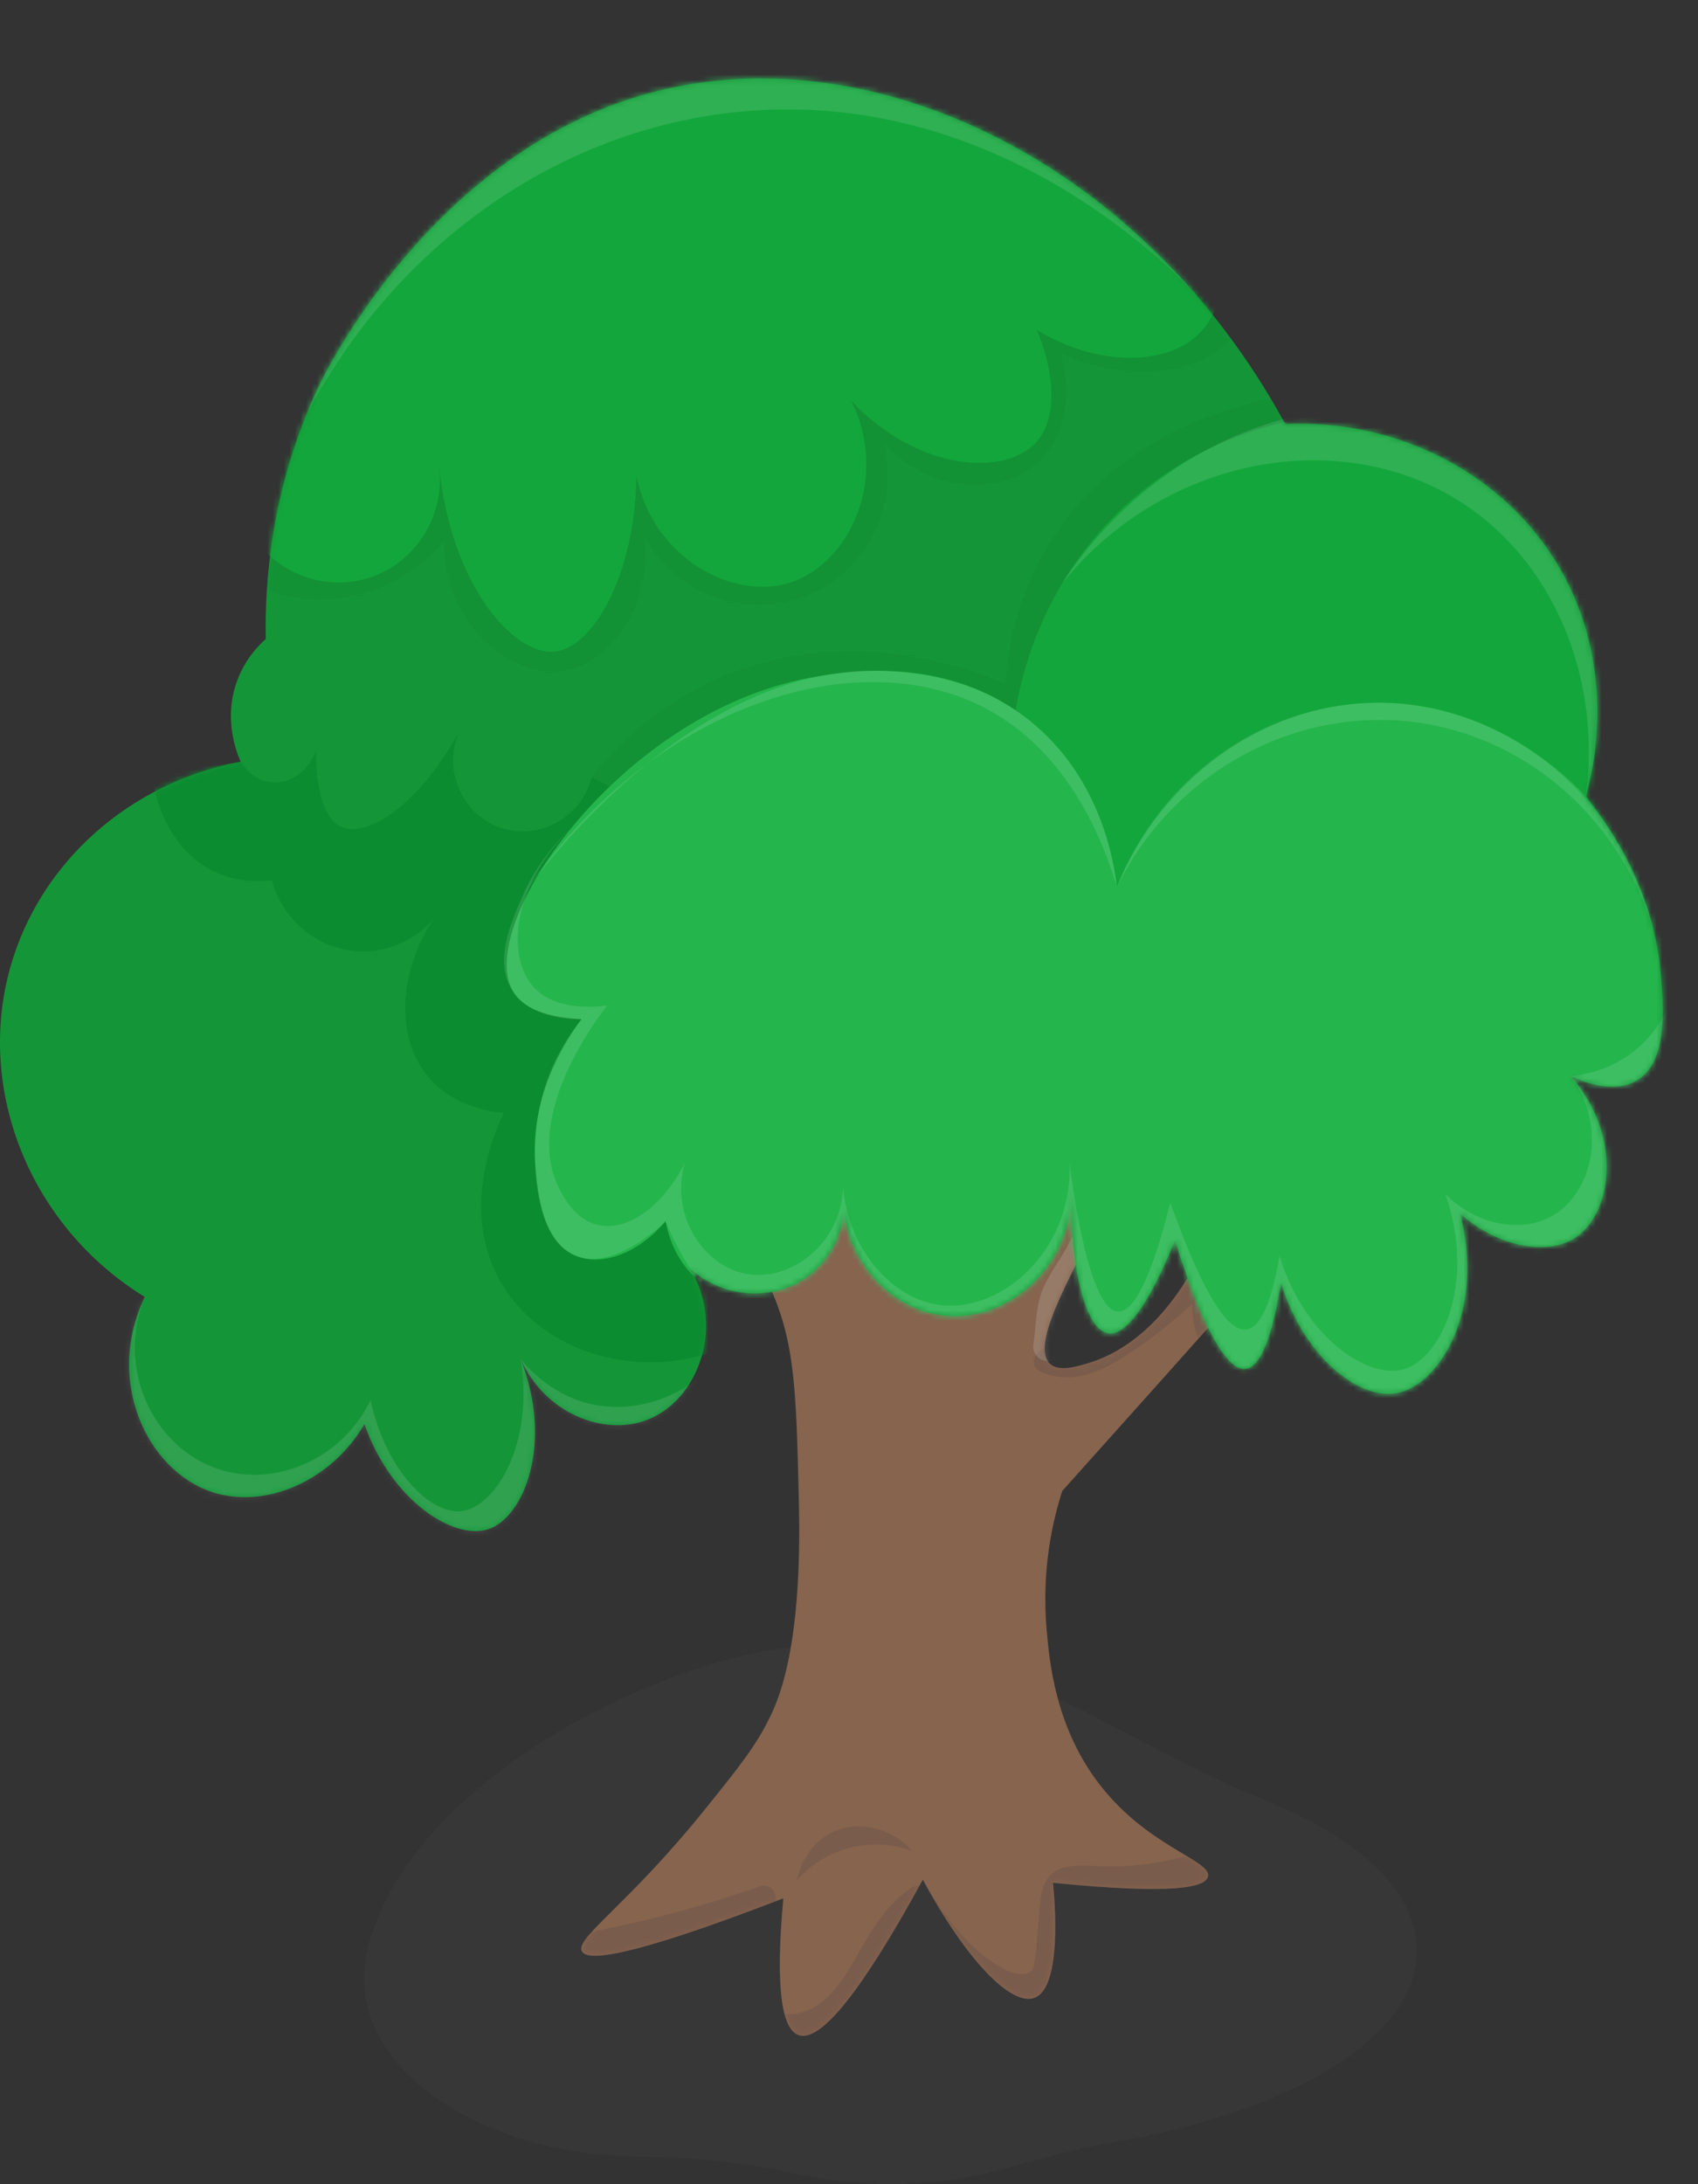 <svg width="308" height="396" viewBox="0 0 308 396" fill="none" xmlns="http://www.w3.org/2000/svg">
<rect x="0" y="0" width="308" height="396" fill="#333333" stroke="none"/>
<path fill-rule="evenodd" clip-rule="evenodd" d="M153.203 298C147.613 298 142.234 298.579 137.205 299.648C109.772 305.481 73.203 326.372 66.599 353.629C66.205 355.258 66 356.927 66 358.627C66 376.516 88.682 391.017 116.661 391.017C126.257 391.017 135.941 392.291 145.322 394.312C150.404 395.407 155.848 396 161.509 396C168.455 396 175.075 395.106 181.102 393.489C187.919 391.659 194.721 389.615 201.681 388.443C234.08 382.989 257.017 369.465 257.017 353.644C257.017 342.868 246.375 333.157 229.349 326.336C211.69 319.262 194.534 307.594 176.476 301.612C169.507 299.304 161.593 298 153.203 298Z" fill="#464646" fill-opacity="0.2"/>
<g clip-path="url(#clip0_1320_5847)">
<path d="M205.038 173.342C207.088 197.778 202.337 214.292 197.167 225.219C193.845 232.238 187.029 243.927 190.414 247.211C191.951 248.706 194.994 247.85 197.167 247.211C209.044 243.725 215.626 231.911 218.126 226.697C219.011 227.149 219.896 227.6 220.796 228.036C220.408 229.25 220.035 230.666 219.787 232.269C219.306 235.351 219.446 238.044 219.725 240.083C216.884 243.274 213.888 246.62 211.047 249.811C204.93 256.659 198.813 263.492 192.68 270.325C190.988 275.601 188.861 284.582 189.87 295.695C190.383 301.36 191.423 312.629 198.875 322.762C207.771 334.84 219.865 337.237 219.119 340.241C218.638 342.186 212.956 343.556 191.004 341.361C191.221 343.478 192.867 360.288 187.635 362.218C183.35 363.805 175.153 355.167 167.39 340.801C156.399 360.91 148.9 370.296 144.895 368.988C141.619 367.914 140.672 359.65 142.085 344.178C113.55 355.183 106.486 355.587 105.539 353.766C104.266 351.354 113.876 345.455 128.034 327.836C134.198 320.178 137.272 316.349 139.849 310.917C141.386 307.664 145.516 298.154 144.91 272.582C144.491 254.418 144.274 245.328 140.967 236.503C133.701 217.032 117.881 205.607 107.79 199.864C113.224 197.794 118.657 195.724 124.091 193.669C125.333 198.012 127.724 204.456 132.521 211.148C136.387 216.534 145.096 226.682 147.705 225.25C150.002 223.989 148.295 213.312 130.829 172.253L140.392 158.151C143.125 167.972 147.487 181.731 154.458 197.623C162.578 216.145 167.778 227.725 174.144 227.507C183.055 227.195 188.892 203.864 190.445 197.623C194.062 183.148 193.596 170.665 192.696 162.665C196.826 166.229 200.94 169.809 205.069 173.373L205.038 173.342Z" fill="#86644E"/>
<mask id="mask0_1320_5847" style="mask-type:luminance" maskUnits="userSpaceOnUse" x="105" y="158" width="116" height="212">
<path d="M205.038 173.342C207.088 197.778 202.337 214.292 197.167 225.219C193.845 232.238 187.029 243.927 190.414 247.211C191.951 248.706 194.994 247.85 197.167 247.211C209.044 243.725 215.626 231.911 218.126 226.697C219.011 227.149 219.896 227.6 220.796 228.036C220.408 229.25 220.035 230.666 219.787 232.269C219.306 235.351 219.446 238.044 219.725 240.083C216.884 243.274 213.888 246.62 211.047 249.811C204.93 256.659 198.813 263.492 192.68 270.325C190.988 275.601 188.861 284.582 189.87 295.695C190.383 301.36 191.423 312.629 198.875 322.762C207.771 334.84 219.865 337.237 219.119 340.241C218.638 342.186 212.956 343.556 191.004 341.361C191.221 343.478 192.867 360.288 187.635 362.218C183.35 363.805 175.153 355.167 167.39 340.801C156.399 360.91 148.9 370.296 144.895 368.988C141.619 367.914 140.672 359.65 142.085 344.178C113.55 355.183 106.486 355.587 105.539 353.766C104.266 351.354 113.876 345.455 128.034 327.836C134.198 320.178 137.272 316.349 139.849 310.917C141.386 307.664 145.516 298.154 144.91 272.582C144.491 254.418 144.274 245.328 140.967 236.503C133.701 217.032 117.881 205.607 107.79 199.864C113.224 197.794 118.657 195.724 124.091 193.669C125.333 198.012 127.724 204.456 132.521 211.148C136.387 216.534 145.096 226.682 147.705 225.25C150.002 223.989 148.295 213.312 130.829 172.253L140.392 158.151C143.125 167.972 147.487 181.731 154.458 197.623C162.578 216.145 167.778 227.725 174.144 227.507C183.055 227.195 188.892 203.864 190.445 197.623C194.062 183.148 193.596 170.665 192.696 162.665C196.826 166.229 200.94 169.809 205.069 173.373L205.038 173.342Z" fill="white"/>
</mask>
<g mask="url(#mask0_1320_5847)">
<path opacity="0.17" d="M219.818 334.964C213.189 337.455 206.249 338.684 199.17 338.326C193.953 338.062 189.622 337.968 188.768 344.194C188.302 347.618 188.271 351.089 187.806 354.513C187.511 356.677 187.604 358.171 184.592 357.875C183.21 357.735 181.673 356.755 180.493 356.039C175.463 352.972 171.955 347.883 168.679 343.12C167.965 342.093 166.521 341.47 165.356 342.248C160.901 345.206 158.277 349.579 155.7 354.155C152.905 359.105 149.273 365.284 142.83 365.175C139.709 365.128 139.709 369.984 142.83 370.031C148.698 370.14 153.278 366.467 156.616 361.906C159.923 357.377 161.848 351.618 166.055 347.821C169.113 352.147 172.42 356.319 176.767 359.401C180.742 362.202 188.069 365.455 191.268 359.914C192.649 357.533 192.649 354.482 192.882 351.836C193.068 349.813 193.208 347.789 193.441 345.782C193.752 343.011 195.475 342.949 197.881 343.12C202.477 343.447 207.072 343.167 211.574 342.326C211.869 342.964 212.382 343.478 213.08 343.571C215.44 343.914 217.722 343.852 220.02 343.182C221.805 342.669 222.069 340.77 221.339 339.525C223.886 338.264 222.644 333.89 219.802 334.964H219.818Z" fill="#433743"/>
<path opacity="0.17" d="M137.8 342.015C126.016 346.155 113.922 349.221 101.595 351.214C99.204 351.603 99.36 355.401 101.595 355.899C105.213 356.708 108.783 356.957 112.463 356.537C114.093 356.35 114.854 354.887 114.76 353.626C122.989 351.805 131.108 349.517 139.088 346.716C142.007 345.688 140.749 340.988 137.8 342.031V342.015Z" fill="#433743"/>
<path opacity="0.17" d="M224.941 226.137C224.786 226.044 224.615 225.981 224.445 225.888C224.025 224.363 222.302 223.258 220.951 224.3C220.237 223.911 219.554 223.507 218.856 223.055C216.341 221.405 214.012 225.203 216.123 227.024C215.766 227.834 215.751 228.767 216.154 229.686C213.686 232.301 211.046 234.744 208.221 236.986C204.278 240.114 196.608 246.869 191.252 244.519C188.427 243.274 185.943 247.46 188.799 248.721C195.537 251.678 201.995 247.429 207.429 243.585C210.565 241.375 213.53 238.947 216.309 236.332C216.309 236.456 216.278 236.581 216.278 236.721C216.201 239.834 217.132 242.791 218.747 245.421C220.377 248.083 224.569 245.639 222.939 242.962C220.951 239.725 220.936 236.83 221.836 233.234C222.085 232.223 222.271 231.32 222.1 230.324C222.131 230.293 222.162 230.246 222.193 230.215C222.473 230.339 222.768 230.448 223.063 230.557C225.655 231.522 227.286 227.444 224.926 226.121L224.941 226.137Z" fill="#433743"/>
<path opacity="0.17" d="M204.541 194.105C201.933 194.961 199.325 195.257 196.779 195.008C195.847 194.666 194.947 194.136 194.155 193.436C193.084 192.502 191.795 192.704 190.926 193.405C190.243 193.078 189.56 192.72 188.892 192.315C186.222 190.681 183.785 194.883 186.439 196.518C189.42 198.339 192.68 199.459 196.018 199.833C199.403 200.829 203.082 200.456 206.42 198.572C208.764 197.234 207.212 193.265 204.557 194.136L204.541 194.105Z" fill="#433743"/>
<path opacity="0.17" d="M177.295 219.366C175.82 221.654 173.476 223.258 170.744 223.507C166.645 223.88 165.978 220.97 164.906 217.685C162.966 211.724 161.289 205.685 159.83 199.584C159.1 196.549 154.427 197.825 155.157 200.876C156.352 205.888 157.703 210.853 159.224 215.771C160.295 219.242 161.118 224.098 164.099 226.526C169.704 231.071 178.087 227.102 181.487 221.81C183.179 219.18 178.987 216.736 177.295 219.351V219.366Z" fill="#433743"/>
<path opacity="0.17" d="M154.753 193.125C153.899 193.311 153.045 193.467 152.191 193.607C153.356 192.813 154.489 191.957 155.591 191.039C157.998 189.031 154.551 185.607 152.16 187.599C148.698 190.494 144.817 192.627 140.579 194.043C140.082 194.012 139.632 194.167 139.243 194.448C139.042 194.51 138.855 194.572 138.653 194.619C135.999 195.366 136.558 199.335 139.306 199.397C139.74 199.397 140.19 199.397 140.625 199.397C146.028 202.183 152.533 201.249 157.128 197.171C159.069 195.459 156.973 192.642 154.768 193.109L154.753 193.125Z" fill="#433743"/>
<path opacity="0.17" d="M129.82 198.401C129.292 196.471 125.923 196.004 125.085 198.448C123.548 202.884 120.551 206.526 116.577 208.969C113.922 210.604 116.313 214.744 119.03 213.172C123.998 210.292 129.494 206.572 130.394 200.424C130.518 199.6 130.27 198.915 129.835 198.401H129.82Z" fill="#433743"/>
<path opacity="0.15" d="M192.137 245.032C192.618 241.779 192.417 238.231 193.798 235.211C195.133 232.285 197.167 229.655 198.658 226.806C201.716 220.97 204.014 214.775 205.597 208.378C206.342 205.343 201.669 204.051 200.924 207.086C199.248 213.872 196.764 220.363 193.333 226.448C191.982 228.83 190.29 231.071 189.203 233.608C187.821 236.861 187.961 240.316 187.449 243.741C186.983 246.807 191.656 248.114 192.122 245.032H192.137Z" fill="#F4FFFF"/>
<path opacity="0.17" d="M144.553 340.879C145.67 339.618 149.024 336.131 154.675 334.871C159.798 333.719 163.928 335.011 165.542 335.618C161.615 331.275 155.591 329.968 150.918 332.24C145.872 334.684 144.677 340.194 144.537 340.879H144.553Z" fill="#433743"/>
</g>
<path d="M125.209 230.059C131.559 240.83 126.529 253.873 117.446 257.406C109.529 260.488 98.785 256.223 94.454 246.418C100.447 261.687 95.044 275.134 88.57 277.251C82.391 279.274 71.089 272.286 66.105 258.216C59.849 268.8 47.941 273.578 38.564 270.543C26.579 266.667 18.971 250.107 26.268 235.149C5.449 222.339 -4.394 197.67 1.863 175.397C7.204 156.377 23.505 141.886 43.656 138.104C42.989 136.61 40.458 130.446 42.989 123.489C44.401 119.613 46.777 117.123 48.205 115.847C48.019 105.963 49.028 88.687 57.831 70.009C58.948 67.644 78.494 27.643 117.602 16.934C158.013 5.852 207.274 29.355 233.123 76.858C253.709 76.002 272.883 85.916 282.787 102.788C293.748 121.435 288.734 140.672 287.678 144.423C298.468 157.98 300.703 170.214 301.247 176.658C301.743 182.588 302.597 192.502 296.9 195.895C292.692 198.401 287.026 196.098 284.868 195.086C294.571 206.059 292.366 220.129 285.675 224.441C280.583 227.725 271.734 226.09 264.825 220.02C269.483 237.437 261.084 251.305 253.197 252.597C246.273 253.733 236.368 245.764 232.347 232.487C230.313 245.468 227.705 247.974 225.935 248.177C221.557 248.643 216.558 235.694 213.096 224.845C212.723 225.826 206.358 242.48 201.064 241.733C197.028 241.172 194.171 230.589 194.249 215.6C194.683 229.312 183.008 239.694 171.38 238.527C160.979 237.468 152.176 227.336 152.937 215.195C153.899 221.686 151.26 228.114 146.121 231.678C139.973 235.943 131.295 235.367 125.271 230.075L125.209 230.059Z" fill="#149538"/>
<mask id="mask1_1320_5847" style="mask-type:luminance" maskUnits="userSpaceOnUse" x="0" y="14" width="302" height="264">
<path d="M125.209 230.059C131.559 240.83 126.529 253.873 117.446 257.406C109.529 260.488 98.785 256.223 94.454 246.418C100.447 261.687 95.044 275.134 88.57 277.251C82.391 279.274 71.089 272.286 66.105 258.216C59.849 268.8 47.941 273.578 38.564 270.543C26.579 266.667 18.971 250.107 26.268 235.149C5.449 222.339 -4.394 197.67 1.863 175.397C7.204 156.377 23.505 141.886 43.656 138.104C42.989 136.61 40.458 130.446 42.989 123.489C44.401 119.613 46.777 117.123 48.205 115.847C48.019 105.963 49.028 88.687 57.831 70.009C58.948 67.644 78.494 27.643 117.602 16.934C158.013 5.852 207.274 29.355 233.123 76.858C253.709 76.002 272.883 85.916 282.787 102.788C293.748 121.435 288.734 140.672 287.678 144.423C298.468 157.98 300.703 170.214 301.247 176.658C301.743 182.588 302.597 192.502 296.9 195.895C292.692 198.401 287.026 196.098 284.868 195.086C294.571 206.059 292.366 220.129 285.675 224.441C280.583 227.725 271.734 226.09 264.825 220.02C269.483 237.437 261.084 251.305 253.197 252.597C246.273 253.733 236.368 245.764 232.347 232.487C230.313 245.468 227.705 247.974 225.935 248.177C221.557 248.643 216.558 235.694 213.096 224.845C212.723 225.826 206.358 242.48 201.064 241.733C197.028 241.172 194.171 230.589 194.249 215.6C194.683 229.312 183.008 239.694 171.38 238.527C160.979 237.468 152.176 227.336 152.937 215.195C153.899 221.686 151.26 228.114 146.121 231.678C139.973 235.943 131.295 235.367 125.271 230.075L125.209 230.059Z" fill="white"/>
</mask>
<g mask="url(#mask1_1320_5847)">
<path opacity="0.05" d="M238.494 147.287C197.99 149.295 157.469 151.303 116.965 153.326C113.751 149.171 110.538 145.015 107.339 140.859C111.298 135.863 118.269 128.594 128.997 123.567C153.712 112.003 177.854 122.011 182.341 123.972C182.775 117.839 184.39 107.831 190.771 97.839C205.768 74.305 233.79 71.613 237.703 71.301C237.967 96.64 238.23 121.964 238.51 147.303L238.494 147.287Z" fill="#083F0A"/>
<path opacity="0.05" d="M160.279 80.142C163.214 91.535 157.314 103.411 146.649 107.893C135.703 112.485 122.802 107.987 116.965 97.434C118.315 109.886 110.708 120.127 102.527 121.559C93.041 123.224 80.419 113.465 80.466 98.228C78.634 100.36 73.448 105.792 64.816 107.878C52.847 110.757 43.376 105.014 41.544 103.862C43.687 96.625 45.829 89.387 47.956 82.15C104.25 68.079 160.528 53.993 216.821 39.923C223.062 45.651 226.944 53.122 225.034 58.492C222.426 65.854 208.329 71.052 192.354 64.064C194.714 71.426 193.192 79.255 188.349 83.768C181.502 90.134 168.415 89.527 160.264 80.142H160.279Z" fill="#083F0A"/>
<path d="M304.786 174.836C266.098 172.688 227.41 170.541 188.737 168.408C177.621 141.622 183.614 111.162 203.315 92.407C226.634 70.212 264.98 68.344 292.646 89.792C296.698 118.15 300.734 146.493 304.786 174.852V174.836Z" fill="#13A63C"/>
<path d="M43.656 138.104C43.904 138.509 45.767 141.451 49.136 141.824C52.505 142.198 56.014 139.863 57.333 136.034C57.302 137.933 57.24 147.77 61.898 149.887C66.664 152.05 75.917 145.902 83.183 132.875C80.295 139.816 83.974 147.816 90.898 150.104C97.823 152.392 105.554 148.174 107.339 140.859C109.249 141.871 111.159 142.867 113.068 143.879C119.604 177.202 126.14 210.542 132.676 243.865C116.468 250.963 98.568 245.422 91.007 232.752C82.608 218.682 90.992 202.557 91.411 201.794C88.803 201.545 82.189 200.549 77.78 195.366C71.43 187.911 71.974 174.603 80.59 164.004C77.19 169.653 70.964 172.953 64.553 172.455C57.411 171.895 51.263 166.743 49.307 159.583C47.087 159.863 43.221 160.003 39.169 158.167C29.078 153.591 27.619 141.264 27.541 140.47C32.928 139.692 38.3 138.898 43.687 138.12L43.656 138.104Z" fill="#0C8C30"/>
<path d="M269.094 254.465C236.166 273.329 188.349 264.177 153.169 229.53C144.817 236.612 134.027 237.546 127.305 232.596C122.523 229.079 121.141 223.6 120.722 221.421C115.94 227.086 109.435 229.608 104.654 227.756C98.444 225.343 97.59 216.503 97.139 211.755C95.929 199.226 102.201 189.218 105.476 184.767C97.792 184.377 94.423 182.152 93.01 179.661C86.039 167.505 113.022 128.267 148.45 122.602C154.334 121.668 172.218 118.804 186.92 130.773C199.806 141.264 202.088 156.595 202.585 160.797C210.751 141.155 228.838 128.065 248.679 127.427C270.864 126.711 285.38 141.917 287.678 144.392C292.288 149.233 307.829 166.696 308.015 192.129C308.295 231.211 272.059 252.768 269.11 254.465H269.094Z" fill="#25B54D"/>
<path d="M154.411 72.686C161.413 86.726 154.008 102.243 143.295 105.636C132.909 108.936 118.44 101.154 115.444 86.305C115.164 104.236 107.619 117.434 100.602 118.135C93.103 118.882 81.739 105.87 79.674 84.624C80.714 93.294 75.684 101.559 67.704 104.5C60.19 107.271 51.574 104.749 46.575 98.243C43.066 73.511 39.557 48.764 36.049 24.032C61.106 12.623 115.614 -7.471 176.426 9.572C188.349 12.919 199.046 17.261 208.516 22.039C224.274 34.024 225.019 53.231 217.334 60.639C211.403 66.367 198.968 66.461 188.054 59.83C191.33 67.457 191.904 75.815 187.976 80.157C182.449 86.29 166.831 85.714 154.396 72.686H154.411Z" fill="#13A63C"/>
<path opacity="0.12" d="M105.321 284.815C68.418 304.411 12.28 263.694 15.075 245.811C15.882 240.612 21.719 237.172 26.268 235.149C20.99 248.067 27.79 262.402 39.542 266.325C49.773 269.749 61.96 264.659 67.223 253.857C69.971 266.527 78.028 274.589 83.664 273.967C89.796 273.298 96.907 261.967 94.454 246.418C96.053 248.363 100.509 253.219 107.728 254.667C116.779 256.488 126.497 252.239 132.661 243.881C131.077 251.04 125.022 274.372 105.321 284.831V284.815Z" fill="#F4FFFF"/>
<path opacity="0.12" d="M125.209 230.059C122.895 226.371 121.452 223.164 120.722 221.437C119.589 222.511 111.376 230.184 104.654 227.771C96.643 224.908 96.224 209.748 97.76 201.358C99.189 193.561 102.961 187.926 105.476 184.798C104.11 184.813 96.456 184.829 93.01 179.693C89.47 174.432 92.668 167.225 94.904 162.198C97.59 156.143 101.393 152.159 103.8 149.964C92.901 160.377 91.659 173.529 96.907 179.086C100.85 183.272 107.96 182.588 110.149 182.307C108.783 184.035 94.811 202.012 101.331 215.289C101.968 216.581 104.219 221.172 108.55 222.122C113.705 223.258 120.163 218.9 124.199 210.868C121.483 220.378 127.631 229.577 135.424 230.978C143.466 232.41 152.641 225.437 152.905 215.211C153.93 226.682 161.832 235.46 170.417 236.597C181.471 238.06 194.59 226.931 194 210.868C194.497 214.837 197.493 237.624 202.818 237.811C207.056 237.966 210.86 223.787 212.273 218.028C217.908 233.81 222.519 241.484 226.074 241.032C228.605 240.706 230.608 236.285 232.098 227.756C236.631 242.402 247.996 250.075 254.563 248.27C261.471 246.355 267.79 232.596 262.185 216.503C267.806 222.137 275.894 223.585 281.436 220.518C288.811 216.456 291.761 204.362 284.883 195.101C287.181 194.899 291.14 194.199 295.083 191.553C303.358 185.996 304.631 176.471 304.817 174.868C305.112 180.689 305.081 188.845 303.497 198.386C303.187 200.3 297.567 232.55 279.434 251.461C242.422 290.076 152.61 273.796 125.24 230.075L125.209 230.059Z" fill="#F4FFFF"/>
<path opacity="0.12" d="M299.927 168.688C294.074 149.093 277.974 134.478 258.553 131.209C236.15 127.427 213.173 139.38 202.585 160.797C200.334 153.155 194.124 136.454 178.739 128.392C155.296 116.096 118.191 127.847 94.904 162.167C97.574 158.431 126.668 118.695 162.329 121.761C166.878 122.15 177.31 123.053 186.92 130.773C199.915 141.217 202.119 156.673 202.585 160.797C210.379 141.139 228.667 127.956 248.679 127.427C272.292 126.804 294.167 143.91 299.942 168.688H299.927Z" fill="#F4FFFF"/>
<path opacity="0.12" d="M217.101 53.651C213.22 49.433 181.409 15.907 134.601 20.218C93.693 23.985 58.187 55.099 46.559 98.259C46.839 44.546 86.815 2.537 131.791 0.109C166.024 -1.728 199.868 19.518 217.101 53.651Z" fill="#F4FFFF"/>
<path opacity="0.12" d="M292.941 121.248C291.186 128.968 289.416 136.672 287.662 144.392C290.503 123.038 281.933 102.212 265.57 91.395C244.006 77.138 211.807 82.196 192.696 105.714C196.919 99.302 205.007 89.06 218.545 81.729C247.546 66.025 277.322 76.795 282.415 78.725C285.923 92.905 289.432 107.068 292.941 121.248Z" fill="#F4FFFF"/>
</g>
</g>
<defs>
<clipPath id="clip0_1320_5847">
<rect width="308" height="370" fill="white"/>
</clipPath>
</defs>
</svg>
